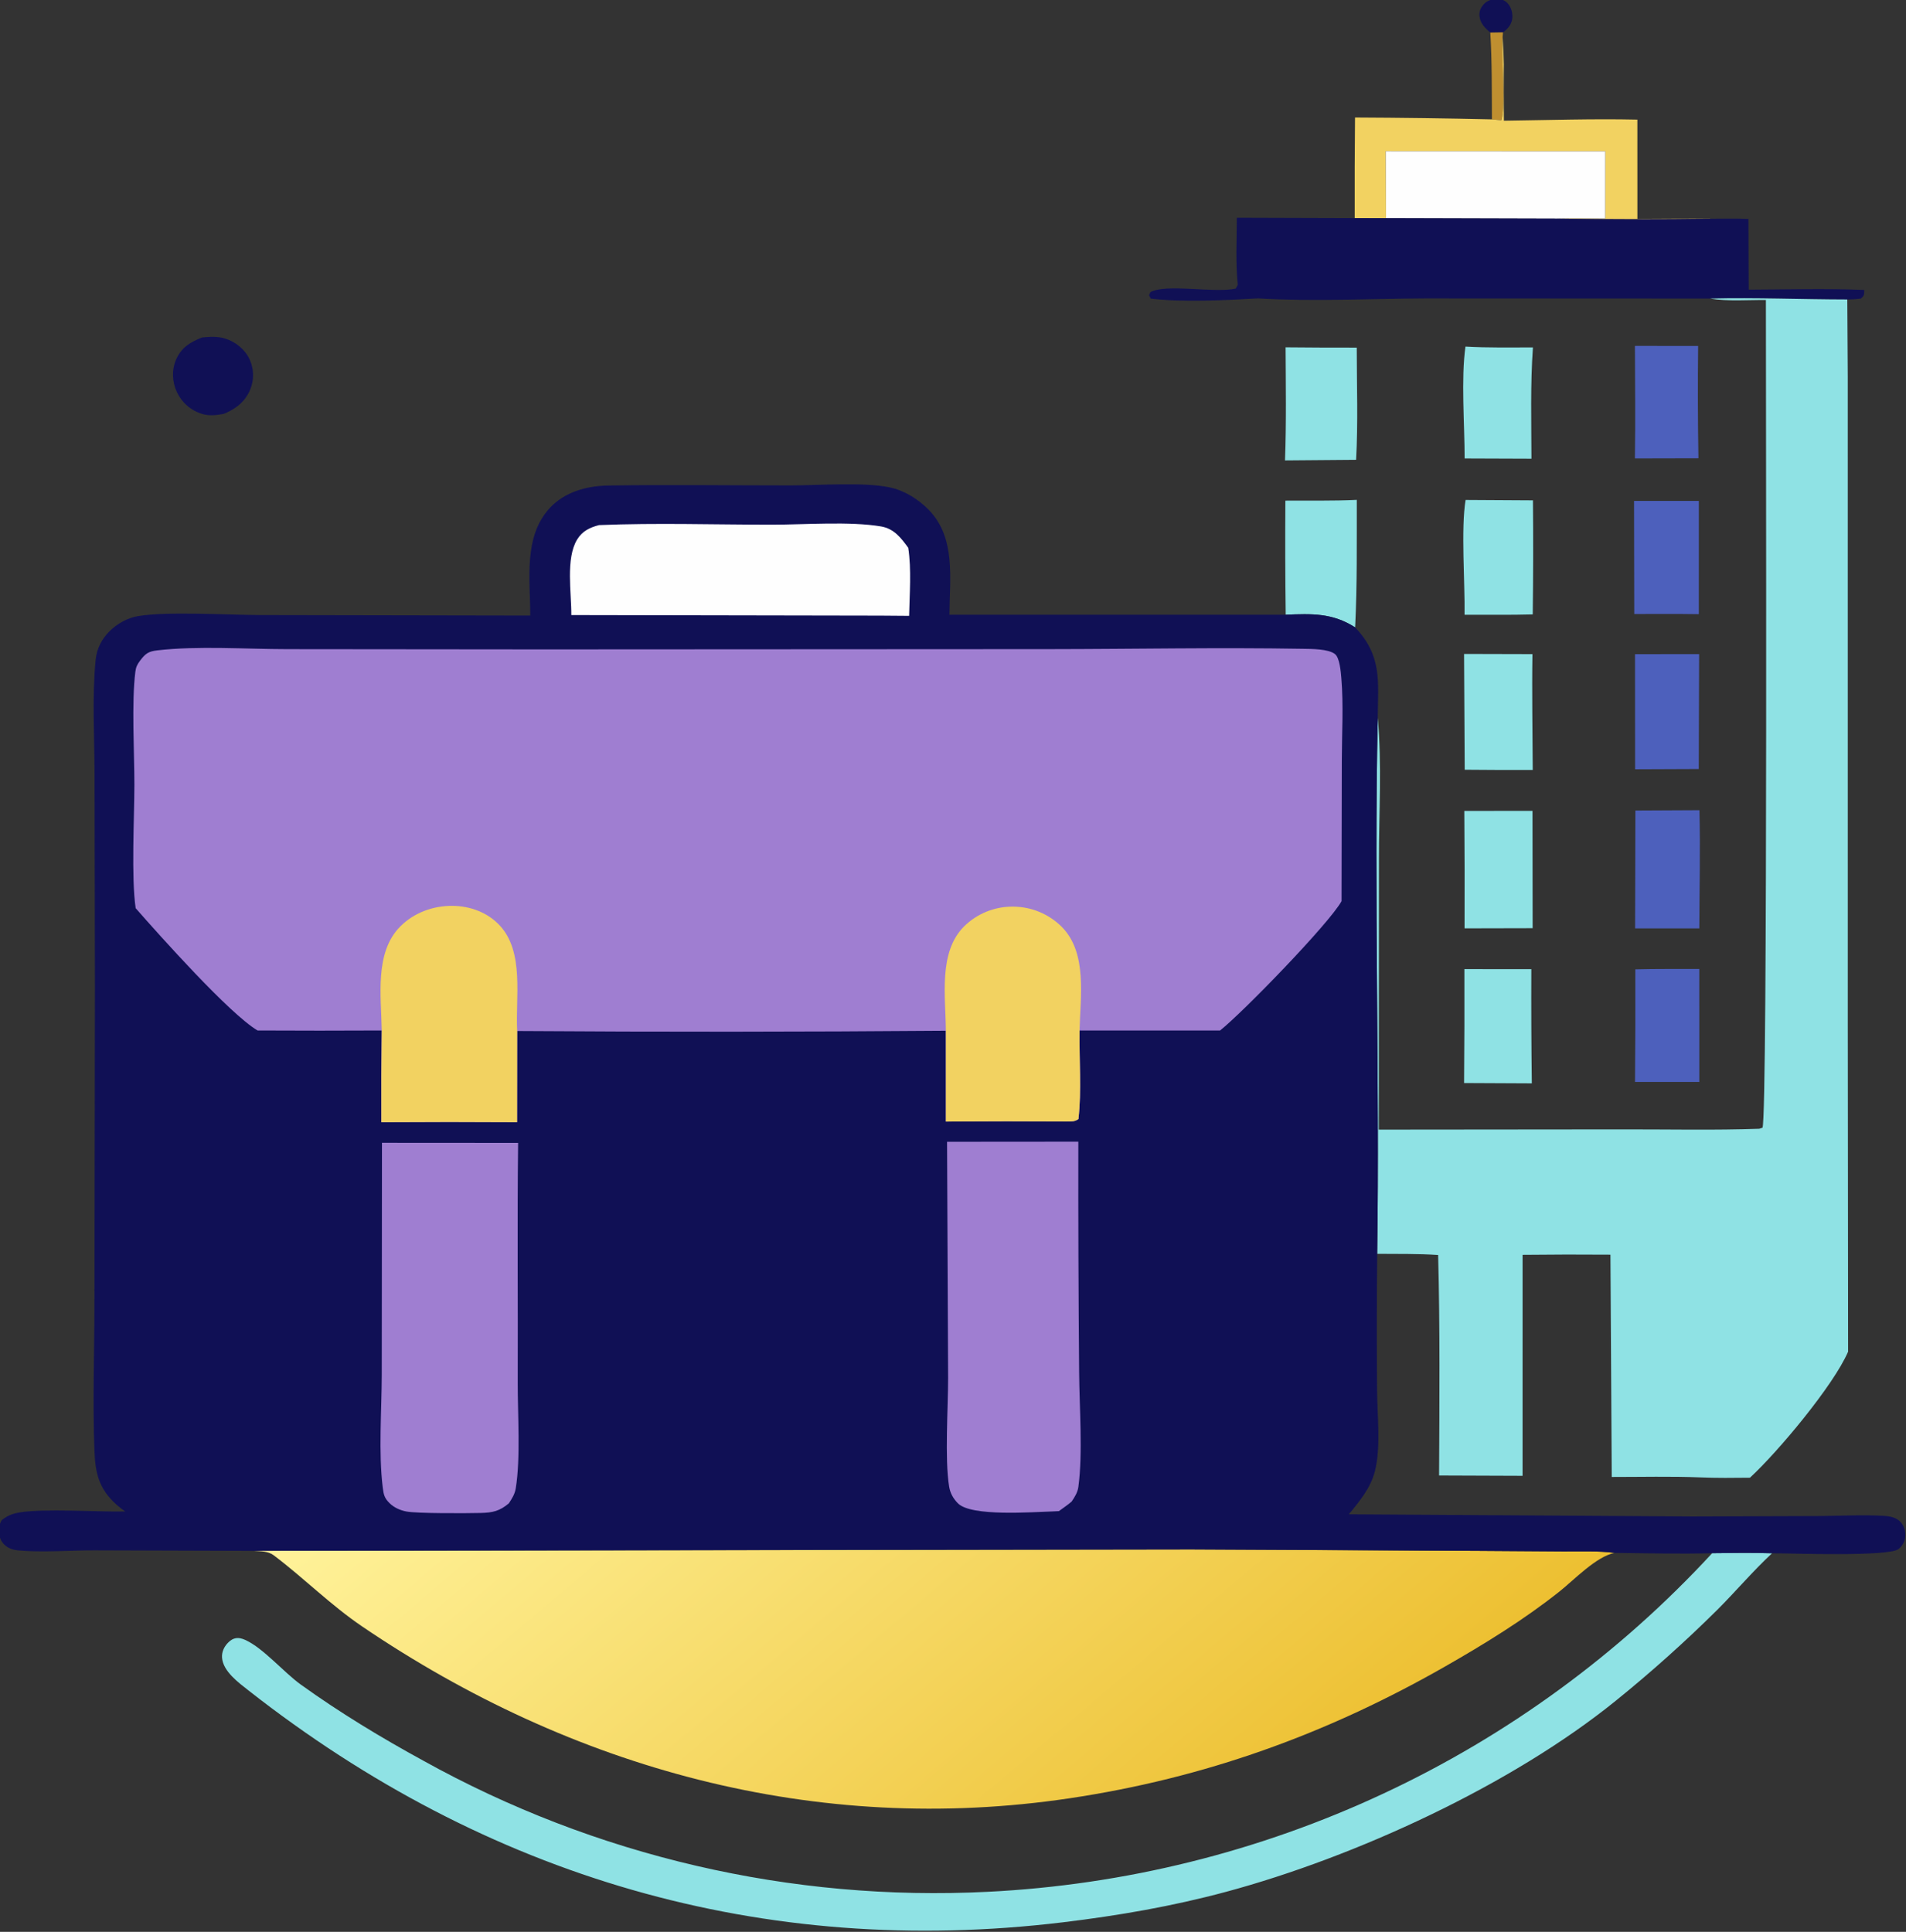 <svg width="148" height="150" viewBox="0 0 148 150" fill="none" xmlns="http://www.w3.org/2000/svg">
<rect x="0" y="0" width="148" height="150" fill="#333333" stroke="none"/>
<g clip-path="url(#clip0_47_195)">
<path d="M115.722 2.53C115.316 2.177 114.95 1.833 114.884 1.269C114.842 0.901 114.962 0.62 115.199 0.345C115.47 0.032 115.923 -0.11 116.327 -0.085C116.623 -0.067 116.879 0.05 117.081 0.27C117.371 0.588 117.494 1.115 117.413 1.53C117.329 1.963 117.049 2.263 116.705 2.513L115.722 2.53Z" fill="#101055"/>
<path d="M115.722 2.53L116.705 2.513L116.676 2.873L116.667 3.026C116.584 4.593 116.929 8.081 116.583 9.339L115.847 9.268C115.834 7.024 115.859 4.771 115.722 2.53Z" fill="#BF8F30"/>
<path d="M15.693 26.203C16.279 26.145 16.886 26.107 17.456 26.28C18.278 26.528 19.024 27.125 19.384 27.908C19.425 27.998 19.462 28.091 19.494 28.185C19.526 28.279 19.553 28.374 19.576 28.471C19.598 28.568 19.616 28.666 19.628 28.765C19.64 28.863 19.648 28.962 19.65 29.061C19.652 29.161 19.649 29.26 19.642 29.359C19.634 29.458 19.621 29.556 19.603 29.654C19.585 29.752 19.562 29.849 19.535 29.944C19.507 30.04 19.474 30.133 19.437 30.226C19.052 31.182 18.296 31.766 17.362 32.138C16.792 32.245 16.241 32.308 15.675 32.136C15.57 32.104 15.467 32.066 15.365 32.023C15.264 31.979 15.165 31.931 15.069 31.878C14.973 31.824 14.879 31.765 14.789 31.702C14.699 31.639 14.612 31.572 14.529 31.499C14.446 31.427 14.367 31.351 14.292 31.271C14.217 31.19 14.146 31.106 14.08 31.018C14.014 30.931 13.952 30.84 13.895 30.746C13.838 30.652 13.787 30.555 13.74 30.456C13.367 29.658 13.32 28.726 13.675 27.913C14.084 26.976 14.777 26.565 15.693 26.203Z" fill="#101055"/>
<path d="M126.951 26.857L131.859 26.863C131.826 29.77 131.834 32.678 131.882 35.585L126.949 35.596C126.998 32.685 126.957 29.768 126.951 26.857Z" fill="#4D60BC"/>
<path d="M126.981 75.265C128.634 75.222 130.294 75.242 131.948 75.234L131.95 84.008L126.958 84.009C126.984 81.094 126.991 78.18 126.981 75.265Z" fill="#4D60BC"/>
<path d="M126.883 38.895L131.914 38.894L131.912 47.687C130.243 47.66 128.57 47.677 126.9 47.675L126.883 38.895Z" fill="#4D60BC"/>
<path d="M126.958 50.794L131.936 50.788L131.908 59.712L126.965 59.732L126.958 50.794Z" fill="#4D60BC"/>
<path d="M113.792 26.91C115.53 27.013 117.291 26.971 119.032 26.976C118.826 29.843 118.913 32.744 118.916 35.618L113.727 35.599C113.729 32.977 113.439 29.404 113.792 26.91Z" fill="#8FE2E4"/>
<path d="M126.986 62.934L131.961 62.909C132.038 65.96 131.96 69.032 131.95 72.086L126.965 72.085L126.986 62.934Z" fill="#4D60BC"/>
<path d="M113.709 75.248L118.907 75.252C118.894 78.208 118.907 81.163 118.946 84.119L113.685 84.094C113.71 81.145 113.718 78.197 113.709 75.248Z" fill="#8FE2E4"/>
<path d="M113.802 38.82L119.033 38.851C119.059 41.803 119.054 44.755 119.017 47.708C117.256 47.757 115.484 47.727 113.721 47.734C113.761 45.271 113.433 41.045 113.802 38.82Z" fill="#8FE2E4"/>
<path d="M113.684 50.776L118.994 50.79C118.945 53.784 119.005 56.789 119.017 59.783C117.255 59.79 115.494 59.785 113.733 59.767L113.684 50.776Z" fill="#8FE2E4"/>
<path d="M99.825 26.967C101.667 26.985 103.509 26.993 105.351 26.99C105.352 29.882 105.46 32.818 105.3 35.703L99.78 35.748C99.889 32.823 99.84 29.893 99.825 26.967Z" fill="#8FE2E4"/>
<path d="M113.703 62.964L118.998 62.962L119.009 72.071L113.721 72.083C113.732 69.043 113.726 66.003 113.703 62.964Z" fill="#8FE2E4"/>
<path d="M99.809 38.873C101.651 38.858 103.515 38.903 105.354 38.813C105.348 42.114 105.389 45.418 105.226 48.715C103.454 47.581 101.856 47.652 99.834 47.732C99.796 44.779 99.788 41.826 99.809 38.873Z" fill="#8FE2E4"/>
<path d="M116.676 2.873C116.728 3.589 116.757 4.3 116.769 5.018C116.753 6.47 116.756 7.921 116.776 9.372C120.225 9.327 123.693 9.21 127.141 9.287L127.143 16.994C129.096 16.991 131.053 16.96 133.006 16.986C128.964 17.045 124.923 17.042 120.882 16.977C122.132 16.933 123.393 16.968 124.645 16.968L124.651 11.751L107.603 11.743L107.623 16.941L105.192 16.934C105.184 14.33 105.192 11.727 105.217 9.124C108.761 9.139 112.304 9.187 115.847 9.268L116.583 9.339C116.929 8.081 116.584 4.593 116.667 3.026L116.676 2.873Z" fill="#F2D261"/>
<path d="M107.603 11.743L124.651 11.751L124.645 16.968C123.393 16.968 122.132 16.933 120.882 16.977L107.623 16.941L107.603 11.743Z" fill="#FEFEFE"/>
<path d="M96.038 16.906L105.192 16.934L107.623 16.941L120.882 16.977C124.923 17.042 128.965 17.045 133.006 16.986C133.922 16.987 134.85 16.957 135.764 17.003L135.785 22.49C138.769 22.481 141.777 22.39 144.758 22.513C144.739 22.912 144.783 22.92 144.493 23.187C144.136 23.23 143.801 23.253 143.442 23.253C139.891 23.248 136.332 23.097 132.783 23.183L110.699 23.172C106.389 23.19 101.966 23.426 97.671 23.17C95.234 23.312 91.735 23.479 89.353 23.185L89.224 22.925L89.326 22.684C90.552 22.004 94.286 22.779 95.957 22.407L96.112 22.11C95.933 20.404 96.035 18.621 96.038 16.906Z" fill="#101055"/>
<path d="M132.95 120.599C134.501 120.58 136.049 120.56 137.6 120.605C136.122 121.976 134.795 123.551 133.366 124.979C130.849 127.475 128.211 129.837 125.453 132.066C117.35 138.62 105.264 144.182 95.213 146.891C91.034 148.016 86.854 148.738 82.559 149.257C59.227 152.079 37.749 145.729 19.314 131.271C18.536 130.661 17.315 129.778 17.241 128.71C17.211 128.275 17.392 127.877 17.691 127.566C18.107 127.133 18.512 127.094 19.048 127.337C20.458 127.977 22.023 129.842 23.362 130.805C26.372 132.97 29.62 134.937 32.874 136.713C33.704 137.174 34.541 137.62 35.386 138.051C36.231 138.483 37.083 138.899 37.943 139.301C38.803 139.703 39.669 140.09 40.543 140.461C41.416 140.833 42.295 141.189 43.181 141.53C44.067 141.872 44.958 142.197 45.855 142.507C46.753 142.817 47.655 143.112 48.563 143.39C49.47 143.669 50.382 143.931 51.299 144.178C52.216 144.425 53.137 144.656 54.062 144.871C54.986 145.086 55.915 145.285 56.847 145.467C57.778 145.65 58.713 145.816 59.651 145.966C60.589 146.116 61.529 146.25 62.471 146.367C63.413 146.485 64.357 146.585 65.303 146.67C66.249 146.754 67.196 146.822 68.144 146.874C69.093 146.925 70.042 146.96 70.991 146.979C71.941 146.997 72.89 146.999 73.84 146.985C74.79 146.971 75.739 146.939 76.687 146.892C77.35 146.859 78.013 146.818 78.675 146.769C79.338 146.72 79.999 146.663 80.66 146.598C81.321 146.533 81.981 146.46 82.64 146.379C83.299 146.298 83.957 146.21 84.614 146.113C85.271 146.016 85.926 145.911 86.581 145.798C87.235 145.686 87.888 145.565 88.54 145.437C89.191 145.308 89.841 145.172 90.489 145.027C91.137 144.883 91.783 144.731 92.427 144.571C93.072 144.411 93.714 144.243 94.354 144.068C94.995 143.892 95.633 143.709 96.269 143.518C96.904 143.327 97.538 143.129 98.169 142.923C98.8 142.716 99.428 142.502 100.054 142.281C100.679 142.06 101.302 141.83 101.922 141.594C102.542 141.357 103.16 141.113 103.774 140.862C104.388 140.61 104.999 140.351 105.607 140.085C106.215 139.819 106.819 139.545 107.42 139.264C108.022 138.983 108.619 138.695 109.213 138.4C109.807 138.104 110.398 137.802 110.985 137.492C111.571 137.182 112.154 136.866 112.733 136.542C113.312 136.218 113.887 135.887 114.458 135.55C115.029 135.212 115.595 134.867 116.158 134.516C116.72 134.164 117.278 133.806 117.832 133.441C118.386 133.076 118.935 132.704 119.48 132.326C120.025 131.948 120.565 131.563 121.1 131.172C121.635 130.78 122.166 130.383 122.691 129.978C123.216 129.574 123.737 129.164 124.253 128.747C124.768 128.33 125.279 127.907 125.784 127.478C126.289 127.049 126.789 126.614 127.283 126.172C127.778 125.731 128.267 125.284 128.751 124.831C129.234 124.378 129.712 123.919 130.185 123.454C130.657 122.989 131.124 122.519 131.585 122.043C132.046 121.567 132.501 121.086 132.95 120.599Z" fill="#8FE2E4"/>
<path d="M132.783 23.183C136.332 23.097 139.891 23.248 143.442 23.253L143.479 29.238L143.481 79.751L143.504 104.952C142.378 107.566 138.058 112.738 135.882 114.739C134.59 114.753 133.303 114.769 132.012 114.714C129.732 114.624 127.433 114.682 125.151 114.681L125.051 97.422C122.777 97.404 120.503 97.408 118.228 97.434L118.226 114.591L111.744 114.567C111.773 108.867 111.821 103.145 111.67 97.447C110.1 97.339 108.511 97.369 106.937 97.355C107.142 83.494 106.685 69.606 106.98 55.752C107.313 59.33 107.07 63.15 107.075 66.752L107.061 87.711L126.186 87.693C129.652 87.688 133.145 87.767 136.608 87.644L136.859 87.561C137.273 86.597 137.11 28.238 137.121 23.294C135.709 23.279 134.172 23.412 132.783 23.183Z" fill="#8FE2E4"/>
<path d="M19.726 120.417L92.5 120.307L114.778 120.418L121.37 120.463C122.682 120.473 124.08 120.404 125.382 120.576C123.966 120.838 122.219 122.68 121.102 123.568C118.325 125.774 115.25 127.663 112.173 129.419C102.983 134.662 93.533 138.065 83.056 139.63C63.38 142.569 44.418 137.347 28.119 126.287C25.663 124.62 23.613 122.543 21.258 120.765C20.817 120.431 20.262 120.46 19.726 120.417Z" fill="url(#paint0_linear_47_195)"/>
<path d="M41.174 47.796C41.175 45.019 40.623 41.689 42.682 39.455C43.839 38.199 45.55 37.727 47.214 37.7C51.93 37.623 56.66 37.692 61.377 37.691C63.548 37.69 67.02 37.418 69.062 37.838C70.201 38.072 71.272 38.737 72.083 39.553C74.249 41.73 73.74 44.933 73.724 47.732L99.835 47.732C101.857 47.652 103.455 47.581 105.227 48.715C107.349 50.955 107.001 52.934 106.98 55.752C106.685 69.606 107.142 83.494 106.937 97.355C106.903 100.861 106.9 104.368 106.927 107.874C106.934 109.849 107.242 112.338 106.76 114.239C106.433 115.529 105.563 116.579 104.731 117.581L131.431 117.748L141.218 117.715C142.89 117.705 144.619 117.605 146.285 117.702C146.711 117.727 147.145 117.801 147.48 118.086C147.806 118.363 147.955 118.801 147.946 119.219C147.936 119.641 147.752 120.003 147.426 120.274C146.687 120.887 139.055 120.605 137.6 120.605C136.049 120.56 134.501 120.58 132.95 120.599C130.431 120.672 127.902 120.601 125.382 120.576C124.08 120.404 122.682 120.473 121.37 120.463L114.778 120.418L92.5 120.307L19.726 120.418L7.307 120.378C5.383 120.375 3.297 120.557 1.389 120.38C1.093 120.352 0.826 120.282 0.574 120.121C0.253 119.915 0.037 119.623 -0.038 119.248C-0.122 118.832 -0.091 118.396 0.135 118.033C0.567 117.683 0.971 117.528 1.522 117.436C3.415 117.118 7.575 117.401 9.723 117.363C9.498 117.201 9.274 117.036 9.067 116.851C7.705 115.629 7.403 114.447 7.335 112.692C7.186 108.867 7.33 104.983 7.334 101.151L7.371 76.647L7.341 60.085C7.335 57.174 7.141 54.116 7.429 51.224C7.514 50.369 7.884 49.643 8.491 49.028C9.079 48.433 9.906 47.971 10.737 47.836C13.07 47.456 17.63 47.752 20.239 47.758L41.174 47.796Z" fill="#101055"/>
<path d="M46.515 40.772C50.965 40.59 55.486 40.74 59.943 40.739C62.492 40.739 65.997 40.466 68.416 40.877C69.415 41.047 69.961 41.756 70.524 42.535C70.784 44.245 70.627 46.094 70.593 47.819L68.387 47.802L44.363 47.758C44.379 46.051 43.909 43.367 44.818 41.886C45.22 41.232 45.795 40.959 46.515 40.772Z" fill="#FEFEFE"/>
<path d="M73.539 88.654L83.732 88.646C83.721 94.611 83.742 100.576 83.794 106.541C83.812 109.269 84.091 112.812 83.736 115.442C83.676 115.887 83.458 116.227 83.21 116.593C82.9 116.858 82.553 117.092 82.223 117.333C82.051 117.344 81.88 117.355 81.708 117.359C80.198 117.4 75.423 117.778 74.384 116.731C74.017 116.361 73.78 115.935 73.698 115.421C73.35 113.246 73.622 109.343 73.621 106.977L73.539 88.654Z" fill="#9F7ED1"/>
<path d="M29.66 88.734L40.231 88.741C40.157 94.939 40.224 101.144 40.202 107.343C40.193 109.808 40.432 113.209 40.047 115.57C39.975 116.013 39.754 116.362 39.51 116.731C38.802 117.326 38.262 117.455 37.336 117.476C36.262 117.501 32.368 117.525 31.547 117.361C31.064 117.265 30.605 117.064 30.251 116.717C29.859 116.333 29.79 116.065 29.723 115.525C29.38 112.758 29.64 109.524 29.644 106.717L29.66 88.734Z" fill="#9F7ED1"/>
<path d="M10.534 70.518C10.185 68.139 10.432 63.504 10.435 60.956C10.437 58.435 10.207 54.551 10.511 52.152C10.555 51.801 10.656 51.59 10.872 51.305C11.299 50.74 11.518 50.579 12.231 50.496C15.328 50.138 19.112 50.4 22.299 50.404L42.174 50.423L81.557 50.402C88.085 50.396 94.632 50.265 101.158 50.376C101.816 50.387 103.154 50.376 103.666 50.79C104.026 51.081 104.114 52.17 104.153 52.626C104.332 54.744 104.195 56.969 104.191 59.095L104.171 69.975C103.174 71.745 96.5 78.617 94.737 80.015L83.826 80.013C83.79 82.268 83.997 84.665 83.739 86.894C83.413 87.118 83.19 87.069 82.8 87.082C79.682 87.063 76.563 87.064 73.445 87.087L73.444 80.034C62.35 80.123 51.255 80.13 40.16 80.054L40.154 87.135C36.64 87.113 33.126 87.113 29.613 87.136C29.602 84.762 29.611 82.388 29.642 80.013C26.427 80.03 23.213 80.03 19.999 80.013C17.81 78.711 12.431 72.678 10.534 70.518Z" fill="#9F7ED1"/>
<path d="M73.445 80.034C73.434 77.415 72.846 73.956 74.852 71.939C74.915 71.877 74.979 71.816 75.045 71.757C75.111 71.699 75.178 71.641 75.246 71.586C75.315 71.53 75.385 71.477 75.456 71.424C75.527 71.372 75.6 71.322 75.674 71.273C75.747 71.225 75.822 71.178 75.898 71.133C75.975 71.089 76.052 71.046 76.13 71.005C76.208 70.964 76.287 70.925 76.368 70.888C76.448 70.851 76.529 70.816 76.611 70.783C76.693 70.75 76.776 70.719 76.859 70.69C76.943 70.662 77.027 70.635 77.112 70.61C77.197 70.585 77.282 70.563 77.368 70.542C77.454 70.522 77.54 70.503 77.627 70.487C77.714 70.471 77.801 70.457 77.889 70.445C77.976 70.433 78.064 70.423 78.152 70.416C78.24 70.408 78.329 70.403 78.417 70.4C78.505 70.397 78.594 70.396 78.682 70.397C78.77 70.397 78.857 70.4 78.945 70.405C79.032 70.41 79.12 70.417 79.207 70.426C79.294 70.435 79.381 70.447 79.468 70.46C79.554 70.473 79.641 70.489 79.727 70.506C79.812 70.524 79.898 70.543 79.983 70.565C80.068 70.587 80.152 70.611 80.236 70.636C80.32 70.662 80.403 70.69 80.485 70.72C80.567 70.75 80.649 70.782 80.73 70.816C80.81 70.85 80.89 70.885 80.969 70.923C81.048 70.961 81.126 71.001 81.204 71.042C81.281 71.084 81.357 71.127 81.432 71.173C81.507 71.218 81.58 71.265 81.653 71.314C81.726 71.363 81.797 71.414 81.867 71.466C81.937 71.518 82.006 71.573 82.073 71.628C82.141 71.684 82.207 71.741 82.272 71.8C82.336 71.859 82.399 71.92 82.461 71.982C84.452 74.013 83.882 77.423 83.827 80.013C83.791 82.268 83.997 84.665 83.739 86.894C83.413 87.118 83.19 87.069 82.8 87.082C79.682 87.062 76.564 87.064 73.445 87.086L73.445 80.034Z" fill="#F2D261"/>
<path d="M29.642 80.013C29.605 77.404 29.062 73.967 31.078 71.939C32.149 70.862 33.64 70.321 35.15 70.336C36.511 70.349 37.878 70.854 38.81 71.864C40.734 73.949 40.014 77.462 40.16 80.054L40.153 87.135C36.64 87.113 33.126 87.113 29.612 87.136C29.601 84.762 29.611 82.388 29.642 80.013Z" fill="#F2D261"/>
</g>
<defs>
<linearGradient id="paint0_linear_47_195" x1="94.212" y1="145.922" x2="51.49" y2="95.329" gradientUnits="userSpaceOnUse">
<stop stop-color="#EDC032"/>
<stop offset="1" stop-color="#FFF299"/>
</linearGradient>
<clipPath id="clip0_47_195">
<rect width="148" height="150" fill="white"/>
</clipPath>
</defs>
</svg>

